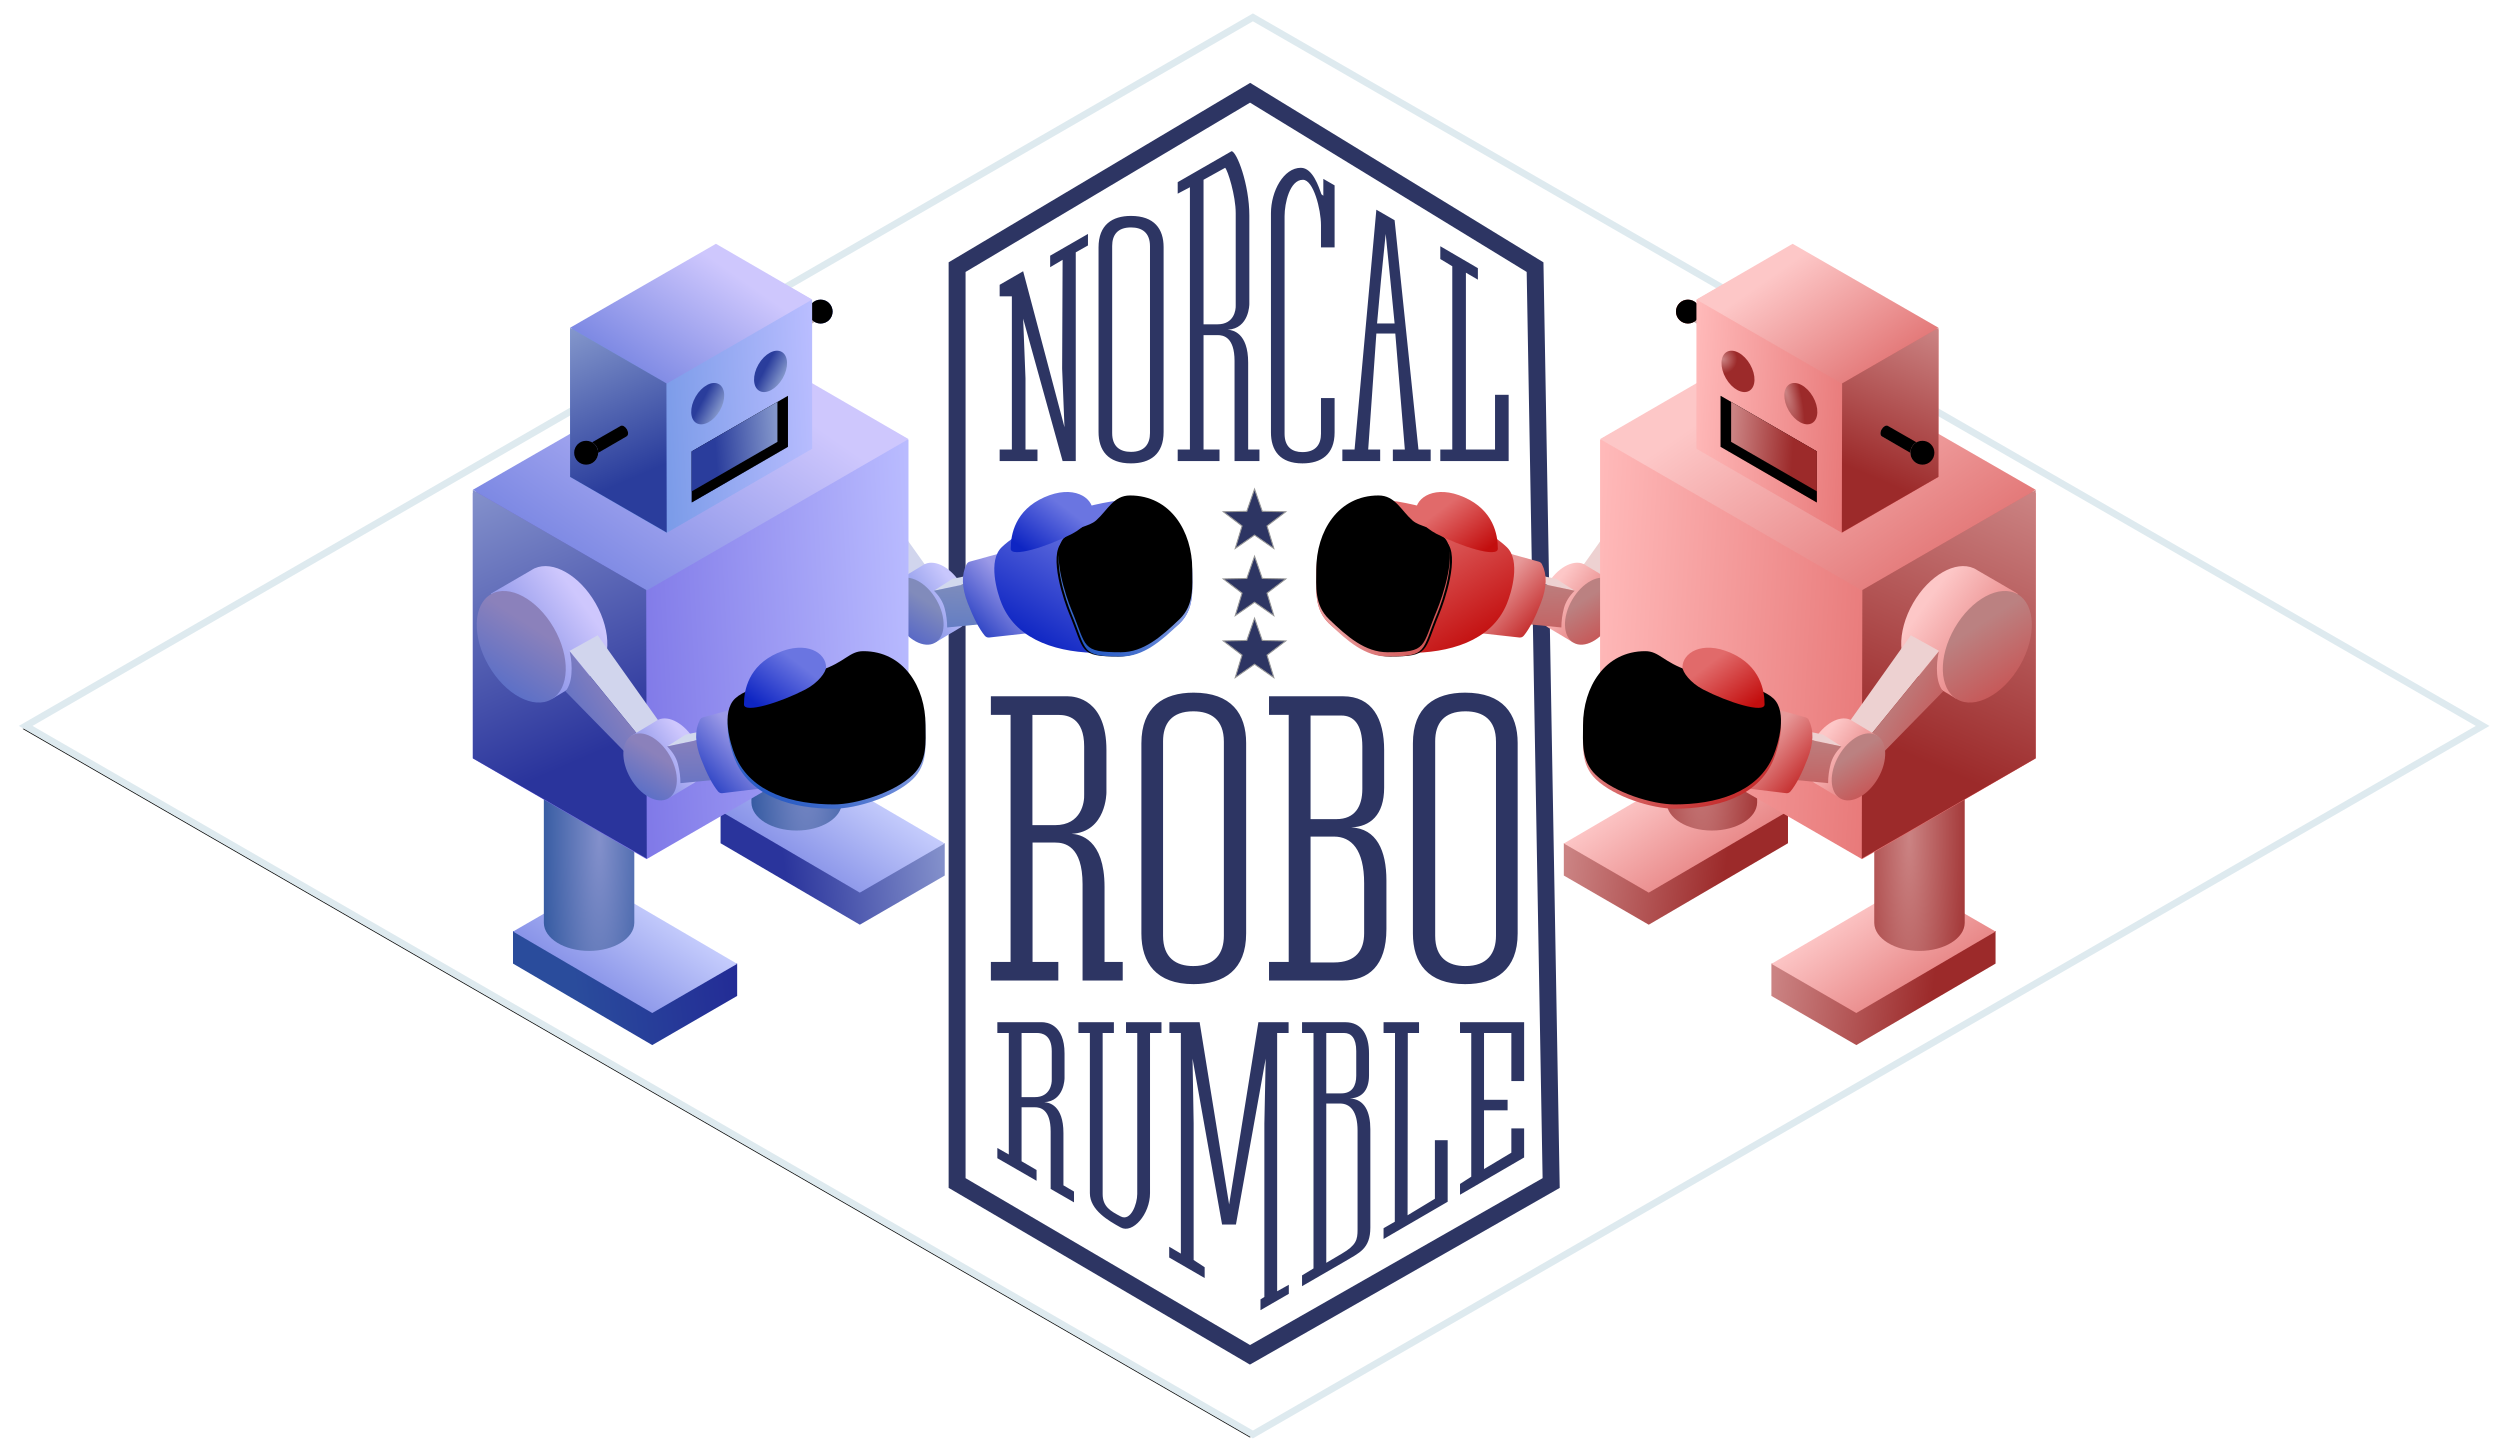 <?xml version="1.0" encoding="UTF-8"?>
<svg width="1169px" height="681px" viewBox="0 0 1169 681" version="1.1" xmlns="http://www.w3.org/2000/svg" xmlns:xlink="http://www.w3.org/1999/xlink">
    <!-- Generator: Sketch 52.2 (67145) - http://www.bohemiancoding.com/sketch -->
    <title>logo</title>
    <desc>Created with Sketch.</desc>
    <defs>
        <polygon id="path-1" points="339.75 340.576 980.627 168.249 808.3 809.127 168.249 980.627"></polygon>
        <filter x="-1.9%" y="-1.6%" width="103.8%" height="103.8%" filterUnits="objectBoundingBox" id="filter-2">
            <feMorphology radius="1.6" operator="dilate" in="SourceAlpha" result="shadowSpreadOuter1"></feMorphology>
            <feOffset dx="0" dy="2" in="shadowSpreadOuter1" result="shadowOffsetOuter1"></feOffset>
            <feGaussianBlur stdDeviation="4" in="shadowOffsetOuter1" result="shadowBlurOuter1"></feGaussianBlur>
            <feComposite in="shadowBlurOuter1" in2="SourceAlpha" operator="out" result="shadowBlurOuter1"></feComposite>
            <feColorMatrix values="0 0 0 0 0.29   0 0 0 0 0.388   0 0 0 0 0.429  0 0 0 0.197 0" type="matrix" in="shadowBlurOuter1"></feColorMatrix>
        </filter>
        <linearGradient x1="3.024%" y1="13.546%" x2="74.376%" y2="18.31%" id="linearGradient-3">
            <stop stop-color="#CB8383" offset="0%"></stop>
            <stop stop-color="#9C2A2A" offset="100%"></stop>
        </linearGradient>
        <linearGradient x1="50%" y1="0%" x2="156.24%" y2="87.978%" id="linearGradient-4">
            <stop stop-color="#FDC7C7" offset="0%"></stop>
            <stop stop-color="#CF3C3C" offset="100%"></stop>
        </linearGradient>
        <radialGradient cx="38.669%" cy="60.368%" fx="38.669%" fy="60.368%" r="75.353%" gradientTransform="translate(0.387,0.604),scale(1,0.317),scale(1,5.66),translate(-0.387,-0.604)" id="radialGradient-5">
            <stop stop-color="#CB8383" offset="0%"></stop>
            <stop stop-color="#9C2A2A" offset="100%"></stop>
        </radialGradient>
        <linearGradient x1="1.298%" y1="13.431%" x2="74.376%" y2="18.31%" id="linearGradient-6">
            <stop stop-color="#CB8383" offset="2.362%"></stop>
            <stop stop-color="#9C2A2A" offset="100%"></stop>
        </linearGradient>
        <linearGradient x1="50%" y1="0%" x2="156.24%" y2="87.978%" id="linearGradient-7">
            <stop stop-color="#BB8181" offset="3.929%"></stop>
            <stop stop-color="#CF3C3C" offset="100%"></stop>
        </linearGradient>
        <linearGradient x1="54.174%" y1="3.457%" x2="156.24%" y2="87.978%" id="linearGradient-8">
            <stop stop-color="#BB8181" offset="0%"></stop>
            <stop stop-color="#CF3C3C" offset="100%"></stop>
        </linearGradient>
        <linearGradient x1="50%" y1="17.874%" x2="100%" y2="77.161%" id="linearGradient-9">
            <stop stop-color="#E79999" offset="0%"></stop>
            <stop stop-color="#C32727" offset="100%"></stop>
        </linearGradient>
        <linearGradient x1="50%" y1="17.874%" x2="100%" y2="77.161%" id="linearGradient-10">
            <stop stop-color="#E16A6A" offset="0%"></stop>
            <stop stop-color="#C30E0E" offset="100%"></stop>
        </linearGradient>
        <linearGradient x1="50%" y1="17.874%" x2="135.389%" y2="57.074%" id="linearGradient-11">
            <stop stop-color="#E79999" offset="0%"></stop>
            <stop stop-color="#C32727" offset="100%"></stop>
        </linearGradient>
        <path d="M33.489,76.938 C52.365,76.938 49.306,74.622 56.676,56.978 C58.936,51.566 66.611,29.647 59.958,23.338 C54.303,17.974 48.648,18.43 45.107,15.303 C39.717,10.544 37.014,3.627 29.244,3.627 C10.368,3.627 0.145,20.385 0.145,38.21 C0.145,46.153 -0.84,54.802 6.101,61.482 C14.736,69.794 23.023,76.938 33.489,76.938 Z" id="path-12"></path>
        <filter x="-1.6%" y="-2.7%" width="106.4%" height="105.5%" filterUnits="objectBoundingBox" id="filter-13">
            <feOffset dx="1" dy="0" in="SourceAlpha" result="shadowOffsetOuter1"></feOffset>
            <feGaussianBlur stdDeviation="0.5" in="shadowOffsetOuter1" result="shadowBlurOuter1"></feGaussianBlur>
            <feColorMatrix values="0 0 0 0 0   0 0 0 0 0   0 0 0 0 0  0 0 0 0.15 0" type="matrix" in="shadowBlurOuter1"></feColorMatrix>
        </filter>
        <filter x="-4.8%" y="-5.5%" width="112.8%" height="110.9%" filterUnits="objectBoundingBox" id="filter-14">
            <feGaussianBlur stdDeviation="2" in="SourceAlpha" result="shadowBlurInner1"></feGaussianBlur>
            <feOffset dx="0" dy="-2" in="shadowBlurInner1" result="shadowOffsetInner1"></feOffset>
            <feComposite in="shadowOffsetInner1" in2="SourceAlpha" operator="arithmetic" k2="-1" k3="1" result="shadowInnerInner1"></feComposite>
            <feColorMatrix values="0 0 0 0 0   0 0 0 0 0   0 0 0 0 0  0 0 0 0.336 0" type="matrix" in="shadowInnerInner1"></feColorMatrix>
        </filter>
        <linearGradient x1="0%" y1="13.344%" x2="74.376%" y2="18.31%" id="linearGradient-15">
            <stop stop-color="#FFB9B9" offset="1.745%"></stop>
            <stop stop-color="#E57171" offset="100%"></stop>
        </linearGradient>
        <filter x="-1.8%" y="-3.3%" width="103.7%" height="106.6%" filterUnits="objectBoundingBox" id="filter-16">
            <feOffset dx="0" dy="1" in="SourceAlpha" result="shadowOffsetOuter1"></feOffset>
            <feGaussianBlur stdDeviation="0.5" in="shadowOffsetOuter1" result="shadowBlurOuter1"></feGaussianBlur>
            <feColorMatrix values="0 0 0 0 0   0 0 0 0 0   0 0 0 0 0  0 0 0 0.5 0" type="matrix" in="shadowBlurOuter1" result="shadowMatrixOuter1"></feColorMatrix>
            <feMerge>
                <feMergeNode in="shadowMatrixOuter1"></feMergeNode>
                <feMergeNode in="SourceGraphic"></feMergeNode>
            </feMerge>
        </filter>
        <path d="M42.961,75.29 C61.837,75.29 81.818,70.069 89.188,52.425 C91.449,47.014 95.84,32.074 89.188,25.765 C82.163,19.103 60.827,16.533 49.403,12.697 C37.631,8.744 35.778,3.627 29.244,3.627 C10.368,3.627 0.145,20.385 0.145,38.21 C0.145,46.153 -0.84,54.802 6.101,61.482 C14.736,69.794 32.495,75.29 42.961,75.29 Z" id="path-17"></path>
        <filter x="-4.3%" y="-5.6%" width="108.6%" height="111.2%" filterUnits="objectBoundingBox" id="filter-18">
            <feGaussianBlur stdDeviation="3" in="SourceAlpha" result="shadowBlurInner1"></feGaussianBlur>
            <feOffset dx="0" dy="-2" in="shadowBlurInner1" result="shadowOffsetInner1"></feOffset>
            <feComposite in="shadowOffsetInner1" in2="SourceAlpha" operator="arithmetic" k2="-1" k3="1" result="shadowInnerInner1"></feComposite>
            <feColorMatrix values="0 0 0 0 0   0 0 0 0 0   0 0 0 0 0  0 0 0 0.286 0" type="matrix" in="shadowInnerInner1"></feColorMatrix>
        </filter>
        <linearGradient x1="0%" y1="18.31%" x2="74.376%" y2="18.31%" id="linearGradient-19">
            <stop stop-color="#CB8383" offset="0%"></stop>
            <stop stop-color="#9C2A2A" offset="100%"></stop>
        </linearGradient>
        <ellipse id="path-20" cx="5.61" cy="31.696" rx="5.61" ry="5.585"></ellipse>
        <filter x="-4.5%" y="-4.5%" width="108.9%" height="109.0%" filterUnits="objectBoundingBox" id="filter-21">
            <feGaussianBlur stdDeviation="0.5" in="SourceAlpha" result="shadowBlurInner1"></feGaussianBlur>
            <feOffset dx="0" dy="0" in="shadowBlurInner1" result="shadowOffsetInner1"></feOffset>
            <feComposite in="shadowOffsetInner1" in2="SourceAlpha" operator="arithmetic" k2="-1" k3="1" result="shadowInnerInner1"></feComposite>
            <feColorMatrix values="0 0 0 0 1   0 0 0 0 1   0 0 0 0 1  0 0 0 0.5 0" type="matrix" in="shadowInnerInner1"></feColorMatrix>
        </filter>
        <polygon id="path-22" points="20.861 71.081 65.861 97.095 65.861 120.949 20.861 94.935"></polygon>
        <filter x="-3.3%" y="-3.0%" width="106.7%" height="106.0%" filterUnits="objectBoundingBox" id="filter-23">
            <feMorphology radius="2" operator="erode" in="SourceAlpha" result="shadowSpreadInner1"></feMorphology>
            <feGaussianBlur stdDeviation="0.5" in="shadowSpreadInner1" result="shadowBlurInner1"></feGaussianBlur>
            <feOffset dx="0" dy="0" in="shadowBlurInner1" result="shadowOffsetInner1"></feOffset>
            <feComposite in="shadowOffsetInner1" in2="SourceAlpha" operator="arithmetic" k2="-1" k3="1" result="shadowInnerInner1"></feComposite>
            <feColorMatrix values="0 0 0 0 0   0 0 0 0 0   0 0 0 0 0  0 0 0 0.119 0" type="matrix" in="shadowInnerInner1"></feColorMatrix>
        </filter>
        <radialGradient cx="24.67%" cy="9.552%" fx="24.67%" fy="9.552%" r="51.672%" gradientTransform="translate(0.247,0.096),scale(1,0.62),rotate(15.857),scale(1,3.705),translate(-0.247,-0.096)" id="radialGradient-24">
            <stop stop-color="#CB8383" offset="0%"></stop>
            <stop stop-color="#9C2A2A" offset="100%"></stop>
        </radialGradient>
        <radialGradient cx="24.67%" cy="9.552%" fx="24.67%" fy="9.552%" r="51.672%" gradientTransform="translate(0.247,0.096),scale(1,0.62),rotate(15.857),translate(-0.247,-0.096)" id="radialGradient-25">
            <stop stop-color="#CB8383" offset="0%"></stop>
            <stop stop-color="#9C2A2A" offset="100%"></stop>
        </radialGradient>
        <path d="M3.411,0.103 L3.415,0.101 L3.445,0.119 C3.469,0.13 3.492,0.143 3.515,0.156 C3.538,0.169 3.561,0.184 3.584,0.199 L18.668,8.898 L18.668,10.966 L15.782,13.75 L0.672,5.058 C-0.173,4.572 -0.222,3.081 0.563,1.727 C1.317,0.427 2.565,-0.273 3.411,0.103 Z" id="path-26"></path>
        <filter x="-2.7%" y="-3.6%" width="105.4%" height="107.3%" filterUnits="objectBoundingBox" id="filter-27">
            <feGaussianBlur stdDeviation="0.5" in="SourceAlpha" result="shadowBlurInner1"></feGaussianBlur>
            <feOffset dx="0" dy="0" in="shadowBlurInner1" result="shadowOffsetInner1"></feOffset>
            <feComposite in="shadowOffsetInner1" in2="SourceAlpha" operator="arithmetic" k2="-1" k3="1" result="shadowInnerInner1"></feComposite>
            <feColorMatrix values="0 0 0 0 1   0 0 0 0 1   0 0 0 0 1  0 0 0 0.202 0" type="matrix" in="shadowInnerInner1"></feColorMatrix>
        </filter>
        <ellipse id="path-28" cx="19.597" cy="12.693" rx="5.61" ry="5.585"></ellipse>
        <filter x="-4.5%" y="-4.5%" width="108.9%" height="109.0%" filterUnits="objectBoundingBox" id="filter-29">
            <feGaussianBlur stdDeviation="0.5" in="SourceAlpha" result="shadowBlurInner1"></feGaussianBlur>
            <feOffset dx="0" dy="0" in="shadowBlurInner1" result="shadowOffsetInner1"></feOffset>
            <feComposite in="shadowOffsetInner1" in2="SourceAlpha" operator="arithmetic" k2="-1" k3="1" result="shadowInnerInner1"></feComposite>
            <feColorMatrix values="0 0 0 0 1   0 0 0 0 1   0 0 0 0 1  0 0 0 0.5 0" type="matrix" in="shadowInnerInner1"></feColorMatrix>
        </filter>
        <linearGradient x1="3.024%" y1="13.546%" x2="74.376%" y2="18.31%" id="linearGradient-30">
            <stop stop-color="#232C96" offset="0%"></stop>
            <stop stop-color="#2A4C9C" offset="100%"></stop>
        </linearGradient>
        <linearGradient x1="50%" y1="0%" x2="156.24%" y2="87.978%" id="linearGradient-31">
            <stop stop-color="#C7CEFD" offset="0%"></stop>
            <stop stop-color="#3C4CCF" offset="100%"></stop>
        </linearGradient>
        <radialGradient cx="38.669%" cy="60.368%" fx="38.669%" fy="60.368%" r="73.437%" gradientTransform="translate(0.387,0.604),scale(1,0.317),scale(1,5.66),translate(-0.387,-0.604)" id="radialGradient-32">
            <stop stop-color="#8390CB" offset="0%"></stop>
            <stop stop-color="#2A539C" offset="100%"></stop>
        </radialGradient>
        <linearGradient x1="3.024%" y1="13.546%" x2="73.614%" y2="18.259%" id="linearGradient-33">
            <stop stop-color="#8390CB" offset="0%"></stop>
            <stop stop-color="#2A349C" offset="100%"></stop>
        </linearGradient>
        <radialGradient cx="38.669%" cy="60.368%" fx="38.669%" fy="60.368%" r="75.353%" gradientTransform="translate(0.387,0.604),scale(1,0.317),scale(1,5.66),translate(-0.387,-0.604)" id="radialGradient-34">
            <stop stop-color="#8390CB" offset="0%"></stop>
            <stop stop-color="#2A539C" offset="97.458%"></stop>
        </radialGradient>
        <linearGradient x1="50%" y1="0%" x2="156.24%" y2="87.978%" id="linearGradient-35">
            <stop stop-color="#C8C7FD" offset="0%"></stop>
            <stop stop-color="#3C5BCF" offset="100%"></stop>
        </linearGradient>
        <linearGradient x1="54.174%" y1="3.457%" x2="156.24%" y2="87.978%" id="linearGradient-36">
            <stop stop-color="#818BBB" offset="0%"></stop>
            <stop stop-color="#3C51CF" offset="100%"></stop>
        </linearGradient>
        <linearGradient x1="54.174%" y1="3.457%" x2="156.24%" y2="87.978%" id="linearGradient-37">
            <stop stop-color="#818EBB" offset="0%"></stop>
            <stop stop-color="#3C67CF" offset="100%"></stop>
        </linearGradient>
        <linearGradient x1="50%" y1="17.874%" x2="100%" y2="77.161%" id="linearGradient-38">
            <stop stop-color="#9B99E7" offset="0%"></stop>
            <stop stop-color="#273FC3" offset="100%"></stop>
        </linearGradient>
        <linearGradient x1="50%" y1="17.874%" x2="98.756%" y2="75.686%" id="linearGradient-39">
            <stop stop-color="#6A75E1" offset="0%"></stop>
            <stop stop-color="#0E25C3" offset="100%"></stop>
        </linearGradient>
        <linearGradient x1="50%" y1="17.874%" x2="97.927%" y2="74.704%" id="linearGradient-40">
            <stop stop-color="#99ABE7" offset="0%"></stop>
            <stop stop-color="#4B74CF" offset="67.777%"></stop>
            <stop stop-color="#275AC3" offset="100%"></stop>
        </linearGradient>
        <path d="M33.489,76.938 C52.365,76.938 49.306,74.622 56.676,56.978 C58.936,51.566 66.611,29.647 59.958,23.338 C54.303,17.974 48.648,18.43 45.107,15.303 C39.717,10.544 37.014,3.627 29.244,3.627 C10.368,3.627 0.145,20.385 0.145,38.21 C0.145,46.153 -0.84,54.802 6.101,61.482 C14.736,69.794 23.023,76.938 33.489,76.938 Z" id="path-41"></path>
        <filter x="-1.6%" y="-2.7%" width="106.4%" height="105.5%" filterUnits="objectBoundingBox" id="filter-42">
            <feOffset dx="1" dy="0" in="SourceAlpha" result="shadowOffsetOuter1"></feOffset>
            <feGaussianBlur stdDeviation="0.5" in="shadowOffsetOuter1" result="shadowBlurOuter1"></feGaussianBlur>
            <feColorMatrix values="0 0 0 0 0   0 0 0 0 0   0 0 0 0 0  0 0 0 0.15 0" type="matrix" in="shadowBlurOuter1"></feColorMatrix>
        </filter>
        <filter x="-4.8%" y="-5.5%" width="112.8%" height="110.9%" filterUnits="objectBoundingBox" id="filter-43">
            <feGaussianBlur stdDeviation="2" in="SourceAlpha" result="shadowBlurInner1"></feGaussianBlur>
            <feOffset dx="0" dy="-2" in="shadowBlurInner1" result="shadowOffsetInner1"></feOffset>
            <feComposite in="shadowOffsetInner1" in2="SourceAlpha" operator="arithmetic" k2="-1" k3="1" result="shadowInnerInner1"></feComposite>
            <feColorMatrix values="0 0 0 0 0   0 0 0 0 0   0 0 0 0 0  0 0 0 0.336 0" type="matrix" in="shadowInnerInner1"></feColorMatrix>
        </filter>
        <linearGradient x1="50%" y1="17.874%" x2="100%" y2="77.161%" id="linearGradient-44">
            <stop stop-color="#6A75E1" offset="0%"></stop>
            <stop stop-color="#0E25C3" offset="97.512%"></stop>
        </linearGradient>
        <linearGradient x1="1.298%" y1="13.431%" x2="72.986%" y2="18.217%" id="linearGradient-45">
            <stop stop-color="#B9BBFF" offset="0%"></stop>
            <stop stop-color="#7971E5" offset="100%"></stop>
        </linearGradient>
        <linearGradient x1="50%" y1="0%" x2="156.24%" y2="87.978%" id="linearGradient-46">
            <stop stop-color="#CEC7FD" offset="0%"></stop>
            <stop stop-color="#3C57CF" offset="100%"></stop>
        </linearGradient>
        <linearGradient x1="3.024%" y1="13.546%" x2="74.376%" y2="18.31%" id="linearGradient-47">
            <stop stop-color="#8390CB" offset="0%"></stop>
            <stop stop-color="#2A349C" offset="98.932%"></stop>
        </linearGradient>
        <filter x="-1.8%" y="-3.3%" width="103.7%" height="106.6%" filterUnits="objectBoundingBox" id="filter-48">
            <feOffset dx="0" dy="1" in="SourceAlpha" result="shadowOffsetOuter1"></feOffset>
            <feGaussianBlur stdDeviation="0.5" in="shadowOffsetOuter1" result="shadowBlurOuter1"></feGaussianBlur>
            <feColorMatrix values="0 0 0 0 0   0 0 0 0 0   0 0 0 0 0  0 0 0 0.5 0" type="matrix" in="shadowBlurOuter1" result="shadowMatrixOuter1"></feColorMatrix>
            <feMerge>
                <feMergeNode in="shadowMatrixOuter1"></feMergeNode>
                <feMergeNode in="SourceGraphic"></feMergeNode>
            </feMerge>
        </filter>
        <linearGradient x1="54.174%" y1="3.457%" x2="154.461%" y2="86.505%" id="linearGradient-49">
            <stop stop-color="#8B81BB" offset="0%"></stop>
            <stop stop-color="#3C64CF" offset="100%"></stop>
        </linearGradient>
        <linearGradient x1="54.174%" y1="3.457%" x2="156.24%" y2="87.978%" id="linearGradient-50">
            <stop stop-color="#8B81BB" offset="0%"></stop>
            <stop stop-color="#3C64CF" offset="98.257%"></stop>
        </linearGradient>
        <linearGradient x1="50%" y1="17.874%" x2="100%" y2="77.161%" id="linearGradient-51">
            <stop stop-color="#99ABE7" offset="0%"></stop>
            <stop stop-color="#275AC3" offset="95.854%"></stop>
        </linearGradient>
        <path d="M42.961,75.29 C61.837,75.29 81.818,70.069 89.188,52.425 C91.449,47.014 95.84,32.074 89.188,25.765 C82.163,19.103 60.827,16.533 49.403,12.697 C37.631,8.744 35.778,3.627 29.244,3.627 C10.368,3.627 0.145,20.385 0.145,38.21 C0.145,46.153 -0.84,54.802 6.101,61.482 C14.736,69.794 32.495,75.29 42.961,75.29 Z" id="path-52"></path>
        <filter x="-4.3%" y="-5.6%" width="108.6%" height="111.2%" filterUnits="objectBoundingBox" id="filter-53">
            <feGaussianBlur stdDeviation="3" in="SourceAlpha" result="shadowBlurInner1"></feGaussianBlur>
            <feOffset dx="0" dy="-2" in="shadowBlurInner1" result="shadowOffsetInner1"></feOffset>
            <feComposite in="shadowOffsetInner1" in2="SourceAlpha" operator="arithmetic" k2="-1" k3="1" result="shadowInnerInner1"></feComposite>
            <feColorMatrix values="0 0 0 0 0   0 0 0 0 0   0 0 0 0 0  0 0 0 0.286 0" type="matrix" in="shadowInnerInner1"></feColorMatrix>
        </filter>
        <linearGradient x1="0%" y1="18.31%" x2="74.376%" y2="18.31%" id="linearGradient-54">
            <stop stop-color="#838DCB" offset="0%"></stop>
            <stop stop-color="#2A3C9C" offset="100%"></stop>
        </linearGradient>
        <ellipse id="path-55" cx="5.61" cy="31.696" rx="5.61" ry="5.585"></ellipse>
        <filter x="-4.5%" y="-4.5%" width="108.9%" height="109.0%" filterUnits="objectBoundingBox" id="filter-56">
            <feGaussianBlur stdDeviation="0.5" in="SourceAlpha" result="shadowBlurInner1"></feGaussianBlur>
            <feOffset dx="0" dy="0" in="shadowBlurInner1" result="shadowOffsetInner1"></feOffset>
            <feComposite in="shadowOffsetInner1" in2="SourceAlpha" operator="arithmetic" k2="-1" k3="1" result="shadowInnerInner1"></feComposite>
            <feColorMatrix values="0 0 0 0 1   0 0 0 0 1   0 0 0 0 1  0 0 0 0.5 0" type="matrix" in="shadowInnerInner1"></feColorMatrix>
        </filter>
        <linearGradient x1="1.298%" y1="13.431%" x2="74.376%" y2="18.31%" id="linearGradient-57">
            <stop stop-color="#B9BDFF" offset="0%"></stop>
            <stop stop-color="#7196E5" offset="100%"></stop>
        </linearGradient>
        <linearGradient x1="3.024%" y1="13.546%" x2="74.376%" y2="18.31%" id="linearGradient-58">
            <stop stop-color="#8396CB" offset="0%"></stop>
            <stop stop-color="#2A3D9C" offset="100%"></stop>
        </linearGradient>
        <polygon id="path-59" points="20.861 71.081 65.861 97.095 65.861 120.949 20.861 94.935"></polygon>
        <filter x="-3.3%" y="-3.0%" width="106.7%" height="106.0%" filterUnits="objectBoundingBox" id="filter-60">
            <feMorphology radius="2" operator="erode" in="SourceAlpha" result="shadowSpreadInner1"></feMorphology>
            <feGaussianBlur stdDeviation="0.5" in="shadowSpreadInner1" result="shadowBlurInner1"></feGaussianBlur>
            <feOffset dx="0" dy="0" in="shadowBlurInner1" result="shadowOffsetInner1"></feOffset>
            <feComposite in="shadowOffsetInner1" in2="SourceAlpha" operator="arithmetic" k2="-1" k3="1" result="shadowInnerInner1"></feComposite>
            <feColorMatrix values="0 0 0 0 0   0 0 0 0 0   0 0 0 0 0  0 0 0 0.119 0" type="matrix" in="shadowInnerInner1"></feColorMatrix>
        </filter>
        <path d="M3.411,0.103 L3.415,0.101 L3.445,0.119 C3.469,0.13 3.492,0.143 3.515,0.156 C3.538,0.169 3.561,0.184 3.584,0.199 L18.668,8.898 L18.668,10.966 L15.782,13.75 L0.672,5.058 C-0.173,4.572 -0.222,3.081 0.563,1.727 C1.317,0.427 2.565,-0.273 3.411,0.103 Z" id="path-61"></path>
        <filter x="-2.7%" y="-3.6%" width="105.4%" height="107.3%" filterUnits="objectBoundingBox" id="filter-62">
            <feGaussianBlur stdDeviation="0.5" in="SourceAlpha" result="shadowBlurInner1"></feGaussianBlur>
            <feOffset dx="0" dy="0" in="shadowBlurInner1" result="shadowOffsetInner1"></feOffset>
            <feComposite in="shadowOffsetInner1" in2="SourceAlpha" operator="arithmetic" k2="-1" k3="1" result="shadowInnerInner1"></feComposite>
            <feColorMatrix values="0 0 0 0 1   0 0 0 0 1   0 0 0 0 1  0 0 0 0.202 0" type="matrix" in="shadowInnerInner1"></feColorMatrix>
        </filter>
        <ellipse id="path-63" cx="19.597" cy="12.693" rx="5.61" ry="5.585"></ellipse>
        <filter x="-4.5%" y="-4.5%" width="108.9%" height="109.0%" filterUnits="objectBoundingBox" id="filter-64">
            <feGaussianBlur stdDeviation="0.5" in="SourceAlpha" result="shadowBlurInner1"></feGaussianBlur>
            <feOffset dx="0" dy="0" in="shadowBlurInner1" result="shadowOffsetInner1"></feOffset>
            <feComposite in="shadowOffsetInner1" in2="SourceAlpha" operator="arithmetic" k2="-1" k3="1" result="shadowInnerInner1"></feComposite>
            <feColorMatrix values="0 0 0 0 1   0 0 0 0 1   0 0 0 0 1  0 0 0 0.5 0" type="matrix" in="shadowInnerInner1"></feColorMatrix>
        </filter>
    </defs>
    <g id="Page-2" stroke="none" stroke-width="1" fill="none" fill-rule="evenodd">
        <g id="v3.1" transform="translate(-610, -5)">
            <g id="logo" transform="translate(622, -230)">
                <g id="Rectangle" fill-rule="nonzero" transform="translate(574.438, 574.438) rotate(45) translate(-574.438, -574.438) ">
                    <use fill="black" fill-opacity="1" filter="url(#filter-2)" xlink:href="#path-1"></use>
                    <use stroke="#DEEAEF" stroke-width="3.2" fill="#FFFFFF" xlink:href="#path-1"></use>
                </g>
                <g transform="translate(439.5, 283)">
                    <path d="M133.045,-4.625 L266.297,76.919 L273.824,505.188 L132.988,585.509 L-3.96,505.179 L-3.96,76.91 L133.045,-4.625 Z" id="Polygon" stroke="#2D3563" stroke-width="7.92" stroke-linecap="square" fill-rule="nonzero"></path>
                    <path d="M57.236,61.391 L57.236,66.775 L51.525,70 L51.525,167.58 L45.374,167.58 L26.922,101 L28.021,128.907 L28.021,162.196 L33.622,162.196 L33.622,167.58 L15.939,167.58 L15.939,162.196 L21.65,162.196 L21.65,90.563 L15.939,90.563 L15.939,85.18 L26.922,78.836 L46.253,151.759 L45.155,124.402 L45.374,73.487 L39.553,76.943 L39.553,71.56 L57.236,61.391 Z M62.179,153.956 L62.179,67.686 C62.179,57.139 68.549,52.964 77.335,52.964 C88.319,52.964 92.602,59.117 92.602,67.576 L92.602,153.956 C92.602,164.504 86.232,168.679 77.335,168.679 C66.462,168.679 62.179,162.526 62.179,153.956 Z M86.232,154.506 L86.232,67.137 C86.232,60.765 82.498,58.347 77.335,58.347 C70.965,58.347 68.549,61.973 68.549,67.027 L68.549,154.506 C68.549,160.878 72.283,163.295 77.335,163.295 C83.706,163.295 86.232,159.56 86.232,154.506 Z M137.414,162.196 L137.414,167.58 L125.772,167.58 L125.772,120.785 C125.772,109.578 120.5,108.699 117.864,108.699 L111.274,108.699 L111.274,162.196 L118.742,162.196 L118.742,167.58 L99.192,167.58 L99.192,162.196 L104.903,162.196 L104.903,39.55 L99.192,42.563 L99.192,37.18 L124.36,22.709 C126.776,22.709 132.691,38.169 132.691,52.781 L132.691,94.197 C132.691,94.197 132.691,105.623 122.586,106.172 C124.893,106.282 132.142,107.6 132.142,121.554 L132.142,162.196 L137.414,162.196 Z M111.274,103.645 L117.864,103.645 C125.552,103.645 126.431,96.943 126.321,94.746 L126.321,51.682 C126.321,43.442 122.586,31.582 121.378,30.463 L111.274,36.065 L111.274,103.645 Z M167.288,35.648 L172.56,38.681 L172.56,67.686 L166.19,67.686 L166.19,57.317 C166.19,49.846 162.675,36.065 157.733,36.065 C151.582,36.065 149.166,47.031 149.166,53.074 L149.166,154.835 C149.166,160.988 152.681,163.405 157.513,163.405 C163.774,163.405 166.19,159.779 166.19,154.835 L166.19,138.136 L172.56,138.136 L172.56,154.176 C172.56,164.614 166.19,168.679 157.513,168.679 C146.969,168.679 142.796,162.636 142.796,154.176 L142.796,51.755 C142.796,41.318 148.763,30.463 156.781,30.463 C162.382,30.463 165.201,39.56 166.41,42.856 L167.288,43.525 L167.288,35.648 Z M176.185,162.196 L181.896,162.196 L192.083,50.056 L200.614,54.976 L211.77,162.196 L217.482,162.196 L217.482,167.58 L199.799,167.58 L199.799,162.196 L205.4,162.196 L200.944,107.975 L192.083,107.975 L188.266,162.196 L193.868,162.196 L193.868,167.58 L176.185,167.58 L176.185,162.196 Z M192.412,103.251 L200.614,103.251 L198.637,83.145 L196.441,61.391 L194.244,83.145 L192.412,103.251 Z M253.946,136.597 L253.946,167.58 L221.985,167.58 L221.985,162.196 L227.586,162.196 L227.586,76.496 L221.985,73.12 L221.988,67.137 L239.558,77.395 L239.558,82.778 L233.957,79.512 L233.957,162.196 L247.576,162.196 L247.576,136.597 L253.946,136.597 Z" id="NORCAL" fill="#2D3563"></path>
                    <path d="M73.486,401.808 L73.486,410.491 L54.706,410.491 L54.706,365.477 C54.706,347.4 46.203,345.982 41.951,345.982 L31.321,345.982 L31.321,401.808 L43.368,401.808 L43.368,410.491 L11.834,410.491 L11.834,401.808 L21.046,401.808 L21.046,286.258 L11.834,286.258 L11.834,277.574 L47.62,277.574 C51.518,277.574 65.868,279.169 65.868,302.74 L65.868,322.589 C65.868,322.589 65.868,341.02 49.569,341.906 C53.289,342.083 64.982,344.21 64.982,366.717 L64.982,401.808 L73.486,401.808 Z M31.258,337.837 L41.855,337.837 C54.219,337.837 55.632,327.035 55.455,323.493 L55.455,301.002 C55.455,287.721 47.684,286.304 43.622,286.304 L31.258,286.304 L31.258,337.837 Z M82.212,388.462 L82.212,299.604 C82.212,282.611 92.469,275.884 106.616,275.884 C124.3,275.884 131.196,285.797 131.196,299.427 L131.196,388.462 C131.196,405.455 120.94,412.181 106.616,412.181 C89.109,412.181 82.212,402.269 82.212,388.462 Z M120.78,389.552 L120.78,298.795 C120.78,288.514 114.776,284.614 106.475,284.614 C96.232,284.614 92.347,290.464 92.347,298.618 L92.347,389.552 C92.347,399.833 98.352,403.733 106.475,403.733 C116.718,403.733 120.78,397.706 120.78,389.552 Z M195.727,302.74 L195.727,320.285 C195.727,333.222 189.175,338.539 180.321,338.893 C192.185,339.425 196.789,349.704 196.789,363.705 L196.789,386.389 C196.789,403.757 188.289,410.491 176.425,410.491 L141.894,410.491 L141.894,401.808 L151.102,401.808 L151.102,286.258 L141.894,286.258 L141.894,277.574 L176.425,277.574 C190.237,277.574 195.727,288.207 195.727,302.74 Z M185.529,320.879 L185.529,301.081 C185.529,290.651 181.434,286.585 175.738,286.585 L161.318,286.585 L161.318,335.021 L173.423,335.021 C182.146,335.021 185.529,329.011 185.529,320.879 Z M161.318,402.043 L172.258,402.043 C182.491,402.043 186.373,396.371 186.373,388.393 L186.373,364.993 C186.373,349.215 180.374,343.188 172.258,343.188 L161.318,343.188 L161.318,402.043 Z M209.176,388.462 L209.176,299.604 C209.176,282.611 219.432,275.884 233.579,275.884 C251.263,275.884 258.16,285.797 258.16,299.427 L258.16,388.462 C258.16,405.455 247.903,412.181 233.579,412.181 C216.073,412.181 209.176,402.269 209.176,388.462 Z M248.025,389.552 L248.025,298.795 C248.025,288.514 242.021,284.614 233.72,284.614 C223.477,284.614 219.592,290.464 219.592,298.618 L219.592,389.552 C219.592,399.833 225.596,403.733 233.72,403.733 C243.963,403.733 248.025,397.706 248.025,389.552 Z" id="ROBO" fill="#2D3563"></path>
                    <path d="M50.708,509.168 L50.708,514.217 L39.787,507.939 L39.787,481.094 C39.787,470.583 34.842,469.758 32.37,469.758 L26.188,469.758 L26.188,495.007 L33.194,499.091 L33.194,504.14 L14.856,493.576 L14.856,488.8 L20.213,491.833 L20.213,435.029 L14.856,435.029 L14.856,429.979 L35.666,429.979 C37.933,429.979 46.278,430.907 46.278,444.613 L46.278,456.155 C46.278,456.155 46.278,466.873 36.8,467.388 C38.963,467.491 45.762,468.728 45.762,481.816 L45.762,506.266 L50.708,509.168 Z M26.188,465.018 L32.37,465.018 C39.581,465.018 40.405,458.731 40.302,456.67 L40.302,443.582 C40.302,435.853 35.769,435.029 33.4,435.029 L26.188,435.029 L26.188,465.018 Z M91.607,429.979 L91.607,435.029 L86.25,435.029 L86.25,509.911 C86.25,519.804 78.14,529.022 72.548,525.97 C66.956,522.918 58.125,517.846 58.125,509.911 L58.125,435.029 L52.768,435.029 L52.768,429.979 L69.355,429.979 L69.355,435.029 L64.1,435.029 L64.1,510.323 C64.1,516.3 67.889,518.37 72.548,520.809 C77.208,523.247 80.275,515.064 80.275,510.323 L80.275,435.029 L75.021,435.029 L75.021,429.979 L91.607,429.979 Z M109.443,429.979 L123.235,515.206 L136.924,429.979 L151.051,429.979 L151.051,435.029 L145.694,435.029 L145.694,555.792 L151.154,552.754 L151.154,556.99 L137.903,564.639 L137.903,559.59 L139.719,558.453 L139.719,477.384 L140.337,446.983 L126.429,524.584 L119.938,524.584 L106.133,446.983 L106.649,477.281 L106.649,541.187 L111.8,544.56 L111.8,549.609 L95.213,540.016 L95.213,534.967 L100.673,538.182 L100.673,435.029 L95.316,435.029 L95.316,429.979 L109.443,429.979 Z M188.654,444.613 L188.654,454.815 C188.654,462.338 184.842,465.43 179.691,465.636 C186.594,465.945 189.272,471.922 189.272,480.064 L189.272,526.001 C189.272,536.1 183.915,537.863 177.425,541.8 L157.335,553.421 L157.335,548.371 L162.693,545.116 L162.693,435.029 L157.335,435.029 L157.335,429.979 L177.425,429.979 C185.46,429.979 188.654,436.162 188.654,444.613 Z M182.679,455.021 L182.679,443.479 C182.679,437.399 180.309,435.029 177.013,435.029 L168.668,435.029 L168.668,463.266 L175.673,463.266 C180.721,463.266 182.679,459.762 182.679,455.021 Z M168.668,542.501 L175.982,538.182 C182.679,534.262 183.297,531.669 183.297,527.032 L183.297,480.682 C183.297,471.51 179.794,468.006 175.055,468.006 L168.668,468.006 L168.668,542.501 Z M225.433,485.156 L225.433,513.941 L195.454,531.366 L195.454,526.316 L200.708,523.286 L200.811,435.029 L195.454,435.029 L195.454,429.979 L212.04,429.979 L212.04,435.029 L206.786,435.029 L206.683,520.263 L219.458,512.538 L219.458,485.156 L225.433,485.156 Z M255.206,457.495 L255.206,435.029 L242.432,435.029 L242.432,466.254 L253.455,466.254 L253.455,471.201 L242.432,471.201 L242.432,498.643 L255.206,491.003 L255.206,479.652 L261.182,479.652 L261.182,493.233 L231.202,510.663 L231.202,505.613 L236.456,502.221 L236.456,435.029 L231.202,435.029 L231.202,429.979 L261.182,429.979 L261.182,457.495 L255.206,457.495 Z" id="RUMBLE" fill="#2D3563"></path>
                    <polygon id="Star" stroke="#979797" stroke-width="0.5" fill="#2D3563" fill-rule="nonzero" points="135.121 233.584 126.107 239.858 129.287 229.344 120.536 222.707 131.515 222.483 135.121 212.107 138.726 222.483 149.706 222.707 140.955 229.344 144.135 239.858"></polygon>
                    <polygon id="Star-2" stroke="#979797" stroke-width="0.5" fill="#2D3563" fill-rule="nonzero" points="135.121 262.573 126.107 268.848 129.287 258.333 120.536 251.697 131.515 251.473 135.121 241.097 138.726 251.473 149.706 251.697 140.955 258.333 144.135 268.848"></polygon>
                    <polygon id="Star" stroke="#979797" stroke-width="0.5" fill="#2D3563" fill-rule="nonzero" points="135.121 202.178 126.107 208.453 129.287 197.938 120.536 191.302 131.515 191.078 135.121 180.702 138.726 191.078 149.706 191.302 140.955 197.938 144.135 208.453"></polygon>
                </g>
                <g id="Robots" transform="translate(153.5, 349)" fill-rule="nonzero">
                    <g id="Robot" transform="translate(449.853, 0)">
                        <g id="LEG-R" transform="translate(212.952, 197.382)">
                            <polygon id="Rectangle-Copy-2" fill="url(#linearGradient-3)" points="104.818 123.929 104.818 139.198 39.704 177.298 0 154.309 0 139.198"></polygon>
                            <polygon id="Rectangle" fill="url(#linearGradient-4)" points="65.052 101.255 104.818 124.203 39.704 162.303 0 139.314"></polygon>
                            <path d="M48.095,120.209 L48.095,11.895 L48.197,11.895 C49.248,5.217 58.27,0 69.246,0 C80.221,0 89.243,5.217 90.294,11.895 L90.396,11.895 L90.396,120.209 C90.27,127.432 80.849,133.264 69.246,133.264 C57.642,133.264 48.221,127.432 48.097,120.209 Z" id="Combined-Shape" fill="url(#radialGradient-5)"></path>
                        </g>
                        <g id="LEG-L" transform="translate(115.892, 141.097)">
                            <polygon id="Rectangle-Copy-2" fill="url(#linearGradient-6)" points="104.818 124.175 104.818 139.198 39.704 177.298 0 154.309 0 139.198"></polygon>
                            <polygon id="Rectangle" fill="url(#linearGradient-4)" points="65.052 101.255 104.818 124.203 39.704 162.303 0 139.314"></polygon>
                            <path d="M48.095,120.209 L48.095,11.895 L48.197,11.895 C49.248,5.217 58.27,0 69.246,0 C80.221,0 89.243,5.217 90.294,11.895 L90.396,11.895 L90.396,120.209 C90.27,127.432 80.849,133.264 69.246,133.264 C57.642,133.264 48.221,127.432 48.097,120.209 Z" id="Combined-Shape" fill="url(#radialGradient-5)"></path>
                        </g>
                        <g id="ARM-L" transform="translate(0, 77.899)">
                            <g id="Group" transform="translate(148.921, 0)">
                                <path d="M33.938,1.015 L33.971,0.996 L34.275,1.172 C34.509,1.286 34.739,1.409 34.966,1.54 C35.203,1.677 35.434,1.822 35.659,1.975 L54.376,12.836 L54.376,33.558 L25.627,61.952 L7.511,51.112 C7.217,50.975 6.928,50.825 6.645,50.661 C-1.773,45.794 -2.258,30.852 5.563,17.288 C13.072,4.264 25.507,-2.755 33.938,1.015 Z" id="Combined-Shape" fill="#C2B0B0"></path>
                                <ellipse id="Oval-Copy" fill="#CAC6C6" transform="translate(40.268, 37.725) rotate(30) translate(-40.268, -37.725) " cx="40.268" cy="37.725" rx="17.607" ry="28.35"></ellipse>
                            </g>
                            <g id="arm" transform="translate(123.715, 32.349)">
                                <polygon id="Line-2" fill="#EDD1D1" points="10.071 47.639 42.867 7.295 29.704 -1.13686838e-13 1.42108547e-13 41.797"></polygon>
                                <path d="M42.825,7.543 C42.006,11.178 41.733,14.707 42.008,18.131 C42.283,21.556 43.214,24.256 44.802,26.231 L17.146,54.454 L9.996,47.691" id="Line-3" stroke="#979797" stroke-width="0.5" fill="#D8D8D8" stroke-linecap="square"></path>
                            </g>
                            <g id="Group-Copy" transform="translate(104.738, 71.226)">
                                <path d="M20.391,0.61 L20.411,0.599 L20.559,0.688 C20.711,0.761 20.861,0.84 21.009,0.925 C21.227,1.052 21.437,1.189 21.638,1.338 L32.927,8.141 L32.671,20.162 L15.398,37.222 L4.513,30.709 C4.336,30.627 4.163,30.536 3.993,30.438 C-1.066,27.514 -1.357,18.537 3.342,10.387 C7.854,2.562 15.326,-1.655 20.391,0.61 Z" id="Combined-Shape" fill="url(#linearGradient-4)"></path>
                                <ellipse id="Oval-Copy" fill="url(#linearGradient-7)" transform="translate(24.195, 22.666) rotate(30) translate(-24.195, -22.666) " cx="24.195" cy="22.666" rx="10.579" ry="17.033"></ellipse>
                            </g>
                            <g id="arm" transform="translate(92.759, 85.639) rotate(50) translate(-92.759, -85.639) translate(66.259, 63.139)">
                                <polygon id="Line-2" fill="#EDD1D1" points="9.678 26.431 43.628 0.051 33.816 3.112 0.01 29.698"></polygon>
                                <path d="M43.628,0.051 C43.897,3.657 44.928,6.72 46.721,9.239 C48.515,11.757 50.536,13.962 52.785,15.852 L23.23,44.876 L11.921,24.891" id="Line-3" fill="url(#linearGradient-8)"></path>
                            </g>
                            <path d="M87.597,66.149 L104.214,70.735 C104.833,70.905 105.352,71.327 105.647,71.897 C108.15,76.737 107.98,82.812 105.138,90.12 C102.41,97.134 99.747,102.219 97.148,105.375 L97.148,105.375 C96.653,105.976 95.889,106.286 95.116,106.201 L76.621,104.155 C82.036,100.335 85.498,94.341 87.009,86.174 C88.519,78.007 88.715,71.332 87.597,66.149 Z" id="Rectangle" fill="url(#linearGradient-9)"></path>
                            <g id="Group-3" transform="translate(0, 38.152)">
                                <path d="M42.961,75.29 C61.837,75.29 81.818,70.069 89.188,52.425 C91.449,47.014 95.84,32.074 89.188,25.765 C74.924,12.237 42.118,3.627 29.244,3.627 C10.368,3.627 0.145,20.385 0.145,38.21 C0.145,46.153 -0.84,54.802 6.101,61.482 C14.736,69.794 32.495,75.29 42.961,75.29 Z" id="Oval" fill="url(#linearGradient-10)"></path>
                                <g id="Oval">
                                    <use fill="black" fill-opacity="1" filter="url(#filter-13)" xlink:href="#path-12"></use>
                                    <use fill="url(#linearGradient-11)" xlink:href="#path-12"></use>
                                    <use fill="black" fill-opacity="1" filter="url(#filter-14)" xlink:href="#path-12"></use>
                                </g>
                                <path d="M85.036,26.534 C85.036,19.895 82.965,8.538 69.369,2.491 C55.772,-3.557 46.647,2.489 46.647,9.129 C46.647,11.379 50.305,16.425 56.264,19.526 C67.888,25.575 85.036,30.924 85.036,26.534 Z" id="Oval" fill="url(#linearGradient-10)"></path>
                            </g>
                        </g>
                        <g id="TORSO" transform="translate(132.841, 44.389)">
                            <polygon id="Rectangle-Copy" fill="url(#linearGradient-15)" points="1.70530257e-13 47.221 81.197 1.35 203.706 72.219 203.706 196.258 122.478 243.35 1.70530257e-13 172.533"></polygon>
                            <polygon id="Rectangle" fill="url(#linearGradient-4)" points="80.976 2.84217094e-14 203.706 70.649 122.478 117.741 2.27373675e-13 46.924"></polygon>
                            <polygon id="Rectangle" fill="url(#linearGradient-6)" transform="translate(163.112, 156.938) scale(-1, 1) rotate(60) translate(-163.112, -156.938) " points="149.18 102.164 258.08 164.724 176.792 211.711 68.145 148.984"></polygon>
                        </g>
                        <g id="ARM-R" filter="url(#filter-16)" transform="translate(124.729, 149.705)">
                            <g id="Group" transform="translate(148.921, 0)">
                                <path d="M33.938,1.015 L33.971,0.996 L34.275,1.172 C34.509,1.286 34.739,1.409 34.966,1.54 C35.203,1.677 35.434,1.822 35.659,1.975 L54.376,12.836 L54.376,33.558 L25.627,61.952 L7.511,51.112 C7.217,50.975 6.928,50.825 6.645,50.661 C-1.773,45.794 -2.258,30.852 5.563,17.288 C13.072,4.264 25.507,-2.755 33.938,1.015 Z" id="Combined-Shape" fill="url(#linearGradient-4)"></path>
                                <ellipse id="Oval-Copy" fill="url(#linearGradient-7)" transform="translate(40.268, 37.725) rotate(30) translate(-40.268, -37.725) " cx="40.268" cy="37.725" rx="17.607" ry="28.35"></ellipse>
                            </g>
                            <g id="arm" transform="translate(123.715, 32.349)">
                                <polygon id="Line-2" fill="#EDD1D1" points="10.071 47.639 42.867 7.295 29.704 -1.13686838e-13 1.42108547e-13 41.797"></polygon>
                                <path d="M42.825,7.543 C42.006,11.178 41.733,14.707 42.008,18.131 C42.283,21.556 43.214,24.256 44.802,26.231 L17.146,54.454 L9.996,47.691" id="Line-3" fill="url(#linearGradient-7)"></path>
                            </g>
                            <g id="Group-Copy" transform="translate(104.738, 71.226)">
                                <path d="M20.391,0.61 L20.411,0.599 L20.559,0.688 C20.711,0.761 20.861,0.84 21.009,0.925 C21.227,1.052 21.437,1.189 21.638,1.338 L32.927,8.141 L32.671,20.162 L15.398,37.222 L4.513,30.709 C4.336,30.627 4.163,30.536 3.993,30.438 C-1.066,27.514 -1.357,18.537 3.342,10.387 C7.854,2.562 15.326,-1.655 20.391,0.61 Z" id="Combined-Shape" fill="url(#linearGradient-4)"></path>
                                <ellipse id="Oval-Copy" fill="url(#linearGradient-7)" transform="translate(24.195, 22.666) rotate(30) translate(-24.195, -22.666) " cx="24.195" cy="22.666" rx="10.579" ry="17.033"></ellipse>
                            </g>
                            <g id="arm" transform="translate(92.759, 85.639) rotate(50) translate(-92.759, -85.639) translate(66.259, 63.139)">
                                <polygon id="Line-2" fill="#EDD1D1" points="9.678 26.431 43.628 0.051 33.816 3.112 0.01 29.698"></polygon>
                                <path d="M43.628,0.051 C43.897,3.657 44.928,6.72 46.721,9.239 C48.515,11.757 50.536,13.962 52.785,15.852 L23.23,44.876 L11.921,24.891" id="Line-3" fill="url(#linearGradient-7)"></path>
                            </g>
                            <path d="M87.597,66.149 L104.214,70.735 C104.833,70.905 105.352,71.327 105.647,71.897 C108.15,76.737 107.98,82.812 105.138,90.12 C102.414,97.124 99.754,102.204 97.159,105.361 L97.159,105.361 C96.659,105.97 95.883,106.281 95.101,106.185 L77.58,104.049 C82.355,100.299 85.498,94.341 87.009,86.174 C88.519,78.007 88.715,71.332 87.597,66.149 Z" id="Rectangle" fill="url(#linearGradient-9)"></path>
                            <g id="Group-3" transform="translate(0, 38.152)">
                                <g id="Oval">
                                    <use fill="url(#linearGradient-9)" xlink:href="#path-17"></use>
                                    <use fill="black" fill-opacity="1" filter="url(#filter-18)" xlink:href="#path-17"></use>
                                </g>
                                <path d="M85.036,26.534 C85.036,19.895 82.965,8.538 69.369,2.491 C55.772,-3.557 46.647,2.489 46.647,9.129 C46.647,11.379 50.305,16.425 56.264,19.526 C67.888,25.575 85.036,30.924 85.036,26.534 Z" id="Oval" fill="url(#linearGradient-10)"></path>
                            </g>
                        </g>
                        <g id="HEAD" transform="translate(168.333, 0)">
                            <g id="Group-2-Copy" transform="translate(14.707, 36.889) scale(-1, -1) translate(-14.707, -36.889) translate(4.207, 29.389)">
                                <path d="M3.411,0.103 L3.415,0.101 L3.445,0.119 C3.469,0.13 3.492,0.143 3.515,0.156 C3.538,0.169 3.561,0.184 3.584,0.199 L18.668,8.898 L18.668,10.966 L15.782,13.75 L0.672,5.058 C-0.173,4.572 -0.222,3.081 0.563,1.727 C1.317,0.427 2.565,-0.273 3.411,0.103 Z" id="Combined-Shape" fill="#C2B0B0"></path>
                                <ellipse id="Oval-Copy" fill="#CAC6C6" transform="translate(17.23, 11.309) rotate(30) translate(-17.23, -11.309) " cx="17.23" cy="11.309" rx="1.765" ry="2.833"></ellipse>
                            </g>
                            <g id="Oval" transform="translate(5.61, 31.696) scale(-1, -1) translate(-5.61, -31.696) ">
                                <use fill="url(#linearGradient-19)" xlink:href="#path-20"></use>
                                <use fill="black" fill-opacity="1" filter="url(#filter-21)" xlink:href="#path-20"></use>
                            </g>
                            <polygon id="Rectangle-Copy" fill="url(#linearGradient-15)" points="9.561 26.231 54.67 0.75 122.731 40.117 122.731 109.02 77.604 135.18 9.561 95.842"></polygon>
                            <g id="Rectangle">
                                <use fill="url(#linearGradient-6)" xlink:href="#path-22"></use>
                                <use fill="black" fill-opacity="1" filter="url(#filter-23)" xlink:href="#path-22"></use>
                            </g>
                            <polygon id="Rectangle" fill="url(#linearGradient-6)" points="25.786 73.904 65.91 97.061 65.91 115.771 25.786 92.614"></polygon>
                            <polygon id="Rectangle" fill="url(#linearGradient-4)" points="54.548 0 122.731 39.245 77.604 65.404 9.561 26.066"></polygon>
                            <polygon id="Rectangle" fill="url(#linearGradient-6)" transform="translate(100.179, 87.178) scale(-1, 1) rotate(60) translate(-100.179, -87.178) " points="92.441 56.749 152.935 91.501 107.777 117.607 47.424 82.762"></polygon>
                            <ellipse id="eye" fill="url(#radialGradient-24)" transform="translate(58.388, 74.749) rotate(-30) translate(-58.388, -74.749) " cx="58.388" cy="74.749" rx="6.521" ry="10.513"></ellipse>
                            <ellipse id="eye" fill="url(#radialGradient-25)" transform="translate(29.005, 59.663) rotate(-30) translate(-29.005, -59.663) " cx="29.005" cy="59.663" rx="6.521" ry="10.513"></ellipse>
                            <g id="Group-3" transform="translate(95.611, 85.007)">
                                <g id="Group-4">
                                    <g id="Group-2-Copy">
                                        <g id="Combined-Shape">
                                            <use fill="url(#linearGradient-19)" xlink:href="#path-26"></use>
                                            <use fill="black" fill-opacity="1" filter="url(#filter-27)" xlink:href="#path-26"></use>
                                        </g>
                                        <ellipse id="Oval-Copy" fill="#CAC6C6" transform="translate(17.23, 11.309) rotate(30) translate(-17.23, -11.309) " cx="17.23" cy="11.309" rx="1.765" ry="2.833"></ellipse>
                                    </g>
                                    <g id="Oval">
                                        <use fill="url(#linearGradient-19)" xlink:href="#path-28"></use>
                                        <use fill="black" fill-opacity="1" filter="url(#filter-29)" xlink:href="#path-28"></use>
                                    </g>
                                </g>
                            </g>
                        </g>
                    </g>
                    <g id="Robot" transform="translate(196.147, 188) scale(-1, 1) translate(-196.147, -188) translate(0.147, 0)">
                        <g id="LEG-R" transform="translate(212.952, 197.382)">
                            <polygon id="Rectangle-Copy-2" fill="url(#linearGradient-30)" points="104.818 123.929 104.818 139.198 39.704 177.298 0 154.309 0 139.198"></polygon>
                            <polygon id="Rectangle" fill="url(#linearGradient-31)" points="65.052 101.255 104.818 124.203 39.704 162.303 0 139.314"></polygon>
                            <path d="M48.095,120.209 L48.095,11.895 L48.197,11.895 C49.248,5.217 58.27,0 69.246,0 C80.221,0 89.243,5.217 90.294,11.895 L90.396,11.895 L90.396,120.209 C90.27,127.432 80.849,133.264 69.246,133.264 C57.642,133.264 48.221,127.432 48.097,120.209 Z" id="Combined-Shape" fill="url(#radialGradient-32)"></path>
                        </g>
                        <g id="LEG-L" transform="translate(115.892, 141.097)">
                            <polygon id="Rectangle-Copy-2" fill="url(#linearGradient-33)" points="104.818 124.175 104.818 139.198 39.704 177.298 0 154.309 0 139.198"></polygon>
                            <polygon id="Rectangle" fill="url(#linearGradient-31)" points="65.052 101.255 104.818 124.203 39.704 162.303 0 139.314"></polygon>
                            <path d="M48.095,120.209 L48.095,11.895 L48.197,11.895 C49.248,5.217 58.27,0 69.246,0 C80.221,0 89.243,5.217 90.294,11.895 L90.396,11.895 L90.396,120.209 C90.27,127.432 80.849,133.264 69.246,133.264 C57.642,133.264 48.221,127.432 48.097,120.209 Z" id="Combined-Shape" fill="url(#radialGradient-34)"></path>
                        </g>
                        <g id="ARM-L" transform="translate(0, 77.899)">
                            <g id="Group" transform="translate(148.921, 0)">
                                <path d="M33.938,1.015 L33.971,0.996 L34.275,1.172 C34.509,1.286 34.739,1.409 34.966,1.54 C35.203,1.677 35.434,1.822 35.659,1.975 L54.376,12.836 L54.376,33.558 L25.627,61.952 L7.511,51.112 C7.217,50.975 6.928,50.825 6.645,50.661 C-1.773,45.794 -2.258,30.852 5.563,17.288 C13.072,4.264 25.507,-2.755 33.938,1.015 Z" id="Combined-Shape" fill="#C2B0B0"></path>
                                <ellipse id="Oval-Copy" fill="#CAC6C6" transform="translate(40.268, 37.725) rotate(30) translate(-40.268, -37.725) " cx="40.268" cy="37.725" rx="17.607" ry="28.35"></ellipse>
                            </g>
                            <g id="arm" transform="translate(123.715, 32.349)">
                                <polygon id="Line-2" fill="#D1D5ED" points="10.071 47.639 42.867 7.295 29.704 -1.13686838e-13 1.42108547e-13 41.797"></polygon>
                                <path d="M42.825,7.543 C42.006,11.178 41.733,14.707 42.008,18.131 C42.283,21.556 43.214,24.256 44.802,26.231 L17.146,54.454 L9.996,47.691" id="Line-3" stroke="#979797" stroke-width="0.5" fill="#D8D8D8" stroke-linecap="square"></path>
                            </g>
                            <g id="Group-Copy" transform="translate(104.738, 71.226)">
                                <path d="M20.391,0.61 L20.411,0.599 L20.559,0.688 C20.711,0.761 20.861,0.84 21.009,0.925 C21.227,1.052 21.437,1.189 21.638,1.338 L32.927,8.141 L32.671,20.162 L15.398,37.222 L4.513,30.709 C4.336,30.627 4.163,30.536 3.993,30.438 C-1.066,27.514 -1.357,18.537 3.342,10.387 C7.854,2.562 15.326,-1.655 20.391,0.61 Z" id="Combined-Shape" fill="url(#linearGradient-35)"></path>
                                <ellipse id="Oval-Copy" fill="url(#linearGradient-36)" transform="translate(24.195, 22.666) rotate(30) translate(-24.195, -22.666) " cx="24.195" cy="22.666" rx="10.579" ry="17.033"></ellipse>
                            </g>
                            <g id="arm" transform="translate(92.759, 85.639) rotate(50) translate(-92.759, -85.639) translate(66.259, 63.139)">
                                <polygon id="Line-2" fill="#D1D8ED" points="9.678 26.431 43.628 0.051 33.816 3.112 0.01 29.698"></polygon>
                                <path d="M43.628,0.051 C43.897,3.657 44.928,6.72 46.721,9.239 C48.515,11.757 50.536,13.962 52.785,15.852 L23.23,44.876 L11.921,24.891" id="Line-3" fill="url(#linearGradient-37)"></path>
                            </g>
                            <path d="M87.597,66.149 L104.214,70.735 C104.833,70.905 105.352,71.327 105.647,71.897 C108.15,76.737 107.98,82.812 105.138,90.12 C102.41,97.134 99.747,102.219 97.148,105.375 L97.148,105.375 C96.653,105.976 95.889,106.286 95.116,106.201 L76.621,104.155 C82.036,100.335 85.498,94.341 87.009,86.174 C88.519,78.007 88.715,71.332 87.597,66.149 Z" id="Rectangle" fill="url(#linearGradient-38)"></path>
                            <g id="Group-3" transform="translate(0, 38.152)">
                                <path d="M42.961,75.29 C61.837,75.29 81.818,70.069 89.188,52.425 C91.449,47.014 95.84,32.074 89.188,25.765 C74.924,12.237 42.118,3.627 29.244,3.627 C10.368,3.627 0.145,20.385 0.145,38.21 C0.145,46.153 -0.84,54.802 6.101,61.482 C14.736,69.794 32.495,75.29 42.961,75.29 Z" id="Oval" fill="url(#linearGradient-39)"></path>
                                <g id="Oval">
                                    <use fill="black" fill-opacity="1" filter="url(#filter-42)" xlink:href="#path-41"></use>
                                    <use fill="url(#linearGradient-40)" xlink:href="#path-41"></use>
                                    <use fill="black" fill-opacity="1" filter="url(#filter-43)" xlink:href="#path-41"></use>
                                </g>
                                <path d="M85.036,26.534 C85.036,19.895 82.965,8.538 69.369,2.491 C55.772,-3.557 46.647,2.489 46.647,9.129 C46.647,11.379 50.305,16.425 56.264,19.526 C67.888,25.575 85.036,30.924 85.036,26.534 Z" id="Oval" fill="url(#linearGradient-44)"></path>
                            </g>
                        </g>
                        <g id="TORSO" transform="translate(132.841, 44.389)">
                            <polygon id="Rectangle-Copy" fill="url(#linearGradient-45)" points="1.70530257e-13 47.221 81.197 1.35 203.706 72.219 203.706 196.258 122.478 243.35 1.70530257e-13 172.533"></polygon>
                            <polygon id="Rectangle" fill="url(#linearGradient-46)" points="80.976 2.84217094e-14 203.706 70.649 122.478 117.741 2.27373675e-13 46.924"></polygon>
                            <polygon id="Rectangle" fill="url(#linearGradient-47)" transform="translate(163.112, 156.938) scale(-1, 1) rotate(60) translate(-163.112, -156.938) " points="149.18 102.164 258.08 164.724 176.792 211.711 68.145 148.984"></polygon>
                        </g>
                        <g id="ARM-R" filter="url(#filter-48)" transform="translate(124.729, 149.705)">
                            <g id="Group" transform="translate(148.921, 0)">
                                <path d="M33.938,1.015 L33.971,0.996 L34.275,1.172 C34.509,1.286 34.739,1.409 34.966,1.54 C35.203,1.677 35.434,1.822 35.659,1.975 L54.376,12.836 L54.376,33.558 L25.627,61.952 L7.511,51.112 C7.217,50.975 6.928,50.825 6.645,50.661 C-1.773,45.794 -2.258,30.852 5.563,17.288 C13.072,4.264 25.507,-2.755 33.938,1.015 Z" id="Combined-Shape" fill="url(#linearGradient-46)"></path>
                                <ellipse id="Oval-Copy" fill="url(#linearGradient-49)" transform="translate(40.268, 37.725) rotate(30) translate(-40.268, -37.725) " cx="40.268" cy="37.725" rx="17.607" ry="28.35"></ellipse>
                            </g>
                            <g id="arm" transform="translate(123.715, 32.349)">
                                <polygon id="Line-2" fill="#D1D5ED" points="10.071 47.639 42.867 7.295 29.704 -1.13686838e-13 1.42108547e-13 41.797"></polygon>
                                <path d="M42.825,7.543 C42.006,11.178 41.733,14.707 42.008,18.131 C42.283,21.556 43.214,24.256 44.802,26.231 L17.146,54.454 L9.996,47.691" id="Line-3" fill="url(#linearGradient-50)"></path>
                            </g>
                            <g id="Group-Copy" transform="translate(104.738, 71.226)">
                                <path d="M20.391,0.61 L20.411,0.599 L20.559,0.688 C20.711,0.761 20.861,0.84 21.009,0.925 C21.227,1.052 21.437,1.189 21.638,1.338 L32.927,8.141 L32.671,20.162 L15.398,37.222 L4.513,30.709 C4.336,30.627 4.163,30.536 3.993,30.438 C-1.066,27.514 -1.357,18.537 3.342,10.387 C7.854,2.562 15.326,-1.655 20.391,0.61 Z" id="Combined-Shape" fill="url(#linearGradient-46)"></path>
                                <ellipse id="Oval-Copy" fill="url(#linearGradient-50)" transform="translate(24.195, 22.666) rotate(30) translate(-24.195, -22.666) " cx="24.195" cy="22.666" rx="10.579" ry="17.033"></ellipse>
                            </g>
                            <g id="arm" transform="translate(92.759, 85.639) rotate(50) translate(-92.759, -85.639) translate(66.259, 63.139)">
                                <polygon id="Line-2" fill="#D1D8ED" points="9.678 26.431 43.628 0.051 33.816 3.112 0.01 29.698"></polygon>
                                <path d="M43.628,0.051 C43.897,3.657 44.928,6.72 46.721,9.239 C48.515,11.757 50.536,13.962 52.785,15.852 L23.23,44.876 L11.921,24.891" id="Line-3" fill="url(#linearGradient-50)"></path>
                            </g>
                            <path d="M87.597,66.149 L104.214,70.735 C104.833,70.905 105.352,71.327 105.647,71.897 C108.15,76.737 107.98,82.812 105.138,90.12 C102.414,97.124 99.754,102.204 97.159,105.361 L97.159,105.361 C96.659,105.97 95.883,106.281 95.101,106.185 L77.58,104.049 C82.355,100.299 85.498,94.341 87.009,86.174 C88.519,78.007 88.715,71.332 87.597,66.149 Z" id="Rectangle" fill="url(#linearGradient-38)"></path>
                            <g id="Group-3" transform="translate(0, 38.152)">
                                <g id="Oval">
                                    <use fill="url(#linearGradient-51)" xlink:href="#path-52"></use>
                                    <use fill="black" fill-opacity="1" filter="url(#filter-53)" xlink:href="#path-52"></use>
                                </g>
                                <path d="M85.036,26.534 C85.036,19.895 82.965,8.538 69.369,2.491 C55.772,-3.557 46.647,2.489 46.647,9.129 C46.647,11.379 50.305,16.425 56.264,19.526 C67.888,25.575 85.036,30.924 85.036,26.534 Z" id="Oval" fill="url(#linearGradient-44)"></path>
                            </g>
                        </g>
                        <g id="HEAD" transform="translate(168.333, 0)">
                            <g id="Group-2-Copy" transform="translate(14.707, 36.889) scale(-1, -1) translate(-14.707, -36.889) translate(4.207, 29.389)">
                                <path d="M3.411,0.103 L3.415,0.101 L3.445,0.119 C3.469,0.13 3.492,0.143 3.515,0.156 C3.538,0.169 3.561,0.184 3.584,0.199 L18.668,8.898 L18.668,10.966 L15.782,13.75 L0.672,5.058 C-0.173,4.572 -0.222,3.081 0.563,1.727 C1.317,0.427 2.565,-0.273 3.411,0.103 Z" id="Combined-Shape" fill="#C2B0B0"></path>
                                <ellipse id="Oval-Copy" fill="#CAC6C6" transform="translate(17.23, 11.309) rotate(30) translate(-17.23, -11.309) " cx="17.23" cy="11.309" rx="1.765" ry="2.833"></ellipse>
                            </g>
                            <g id="Oval" transform="translate(5.61, 31.696) scale(-1, -1) translate(-5.61, -31.696) ">
                                <use fill="url(#linearGradient-54)" xlink:href="#path-55"></use>
                                <use fill="black" fill-opacity="1" filter="url(#filter-56)" xlink:href="#path-55"></use>
                            </g>
                            <polygon id="Rectangle-Copy" fill="url(#linearGradient-57)" points="9.561 26.231 54.67 0.75 122.731 40.117 122.731 109.02 77.604 135.18 9.561 95.842"></polygon>
                            <g id="Rectangle">
                                <use fill="url(#linearGradient-58)" xlink:href="#path-59"></use>
                                <use fill="black" fill-opacity="1" filter="url(#filter-60)" xlink:href="#path-59"></use>
                            </g>
                            <polygon id="Rectangle" fill="url(#linearGradient-58)" points="25.786 73.904 65.91 97.061 65.91 115.771 25.786 92.614"></polygon>
                            <polygon id="Rectangle" fill="url(#linearGradient-46)" points="54.548 0 122.731 39.245 77.604 65.404 9.561 26.066"></polygon>
                            <polygon id="Rectangle" fill="url(#linearGradient-58)" transform="translate(100.179, 87.178) scale(-1, 1) rotate(60) translate(-100.179, -87.178) " points="92.441 56.749 152.935 91.501 107.777 117.607 47.424 82.762"></polygon>
                            <ellipse id="eye" fill="url(#linearGradient-58)" transform="translate(58.388, 74.749) rotate(-30) translate(-58.388, -74.749) " cx="58.388" cy="74.749" rx="6.521" ry="10.513"></ellipse>
                            <ellipse id="eye" fill="url(#linearGradient-58)" transform="translate(29.005, 59.663) rotate(-30) translate(-29.005, -59.663) " cx="29.005" cy="59.663" rx="6.521" ry="10.513"></ellipse>
                            <g id="Group-3" transform="translate(95.611, 85.007)">
                                <g id="Group-4">
                                    <g id="Group-2-Copy">
                                        <g id="Combined-Shape">
                                            <use fill="url(#linearGradient-54)" xlink:href="#path-61"></use>
                                            <use fill="black" fill-opacity="1" filter="url(#filter-62)" xlink:href="#path-61"></use>
                                        </g>
                                        <ellipse id="Oval-Copy" fill="#CAC6C6" transform="translate(17.23, 11.309) rotate(30) translate(-17.23, -11.309) " cx="17.23" cy="11.309" rx="1.765" ry="2.833"></ellipse>
                                    </g>
                                    <g id="Oval">
                                        <use fill="url(#linearGradient-54)" xlink:href="#path-63"></use>
                                        <use fill="black" fill-opacity="1" filter="url(#filter-64)" xlink:href="#path-63"></use>
                                    </g>
                                </g>
                            </g>
                        </g>
                    </g>
                </g>
            </g>
        </g>
    </g>
</svg>